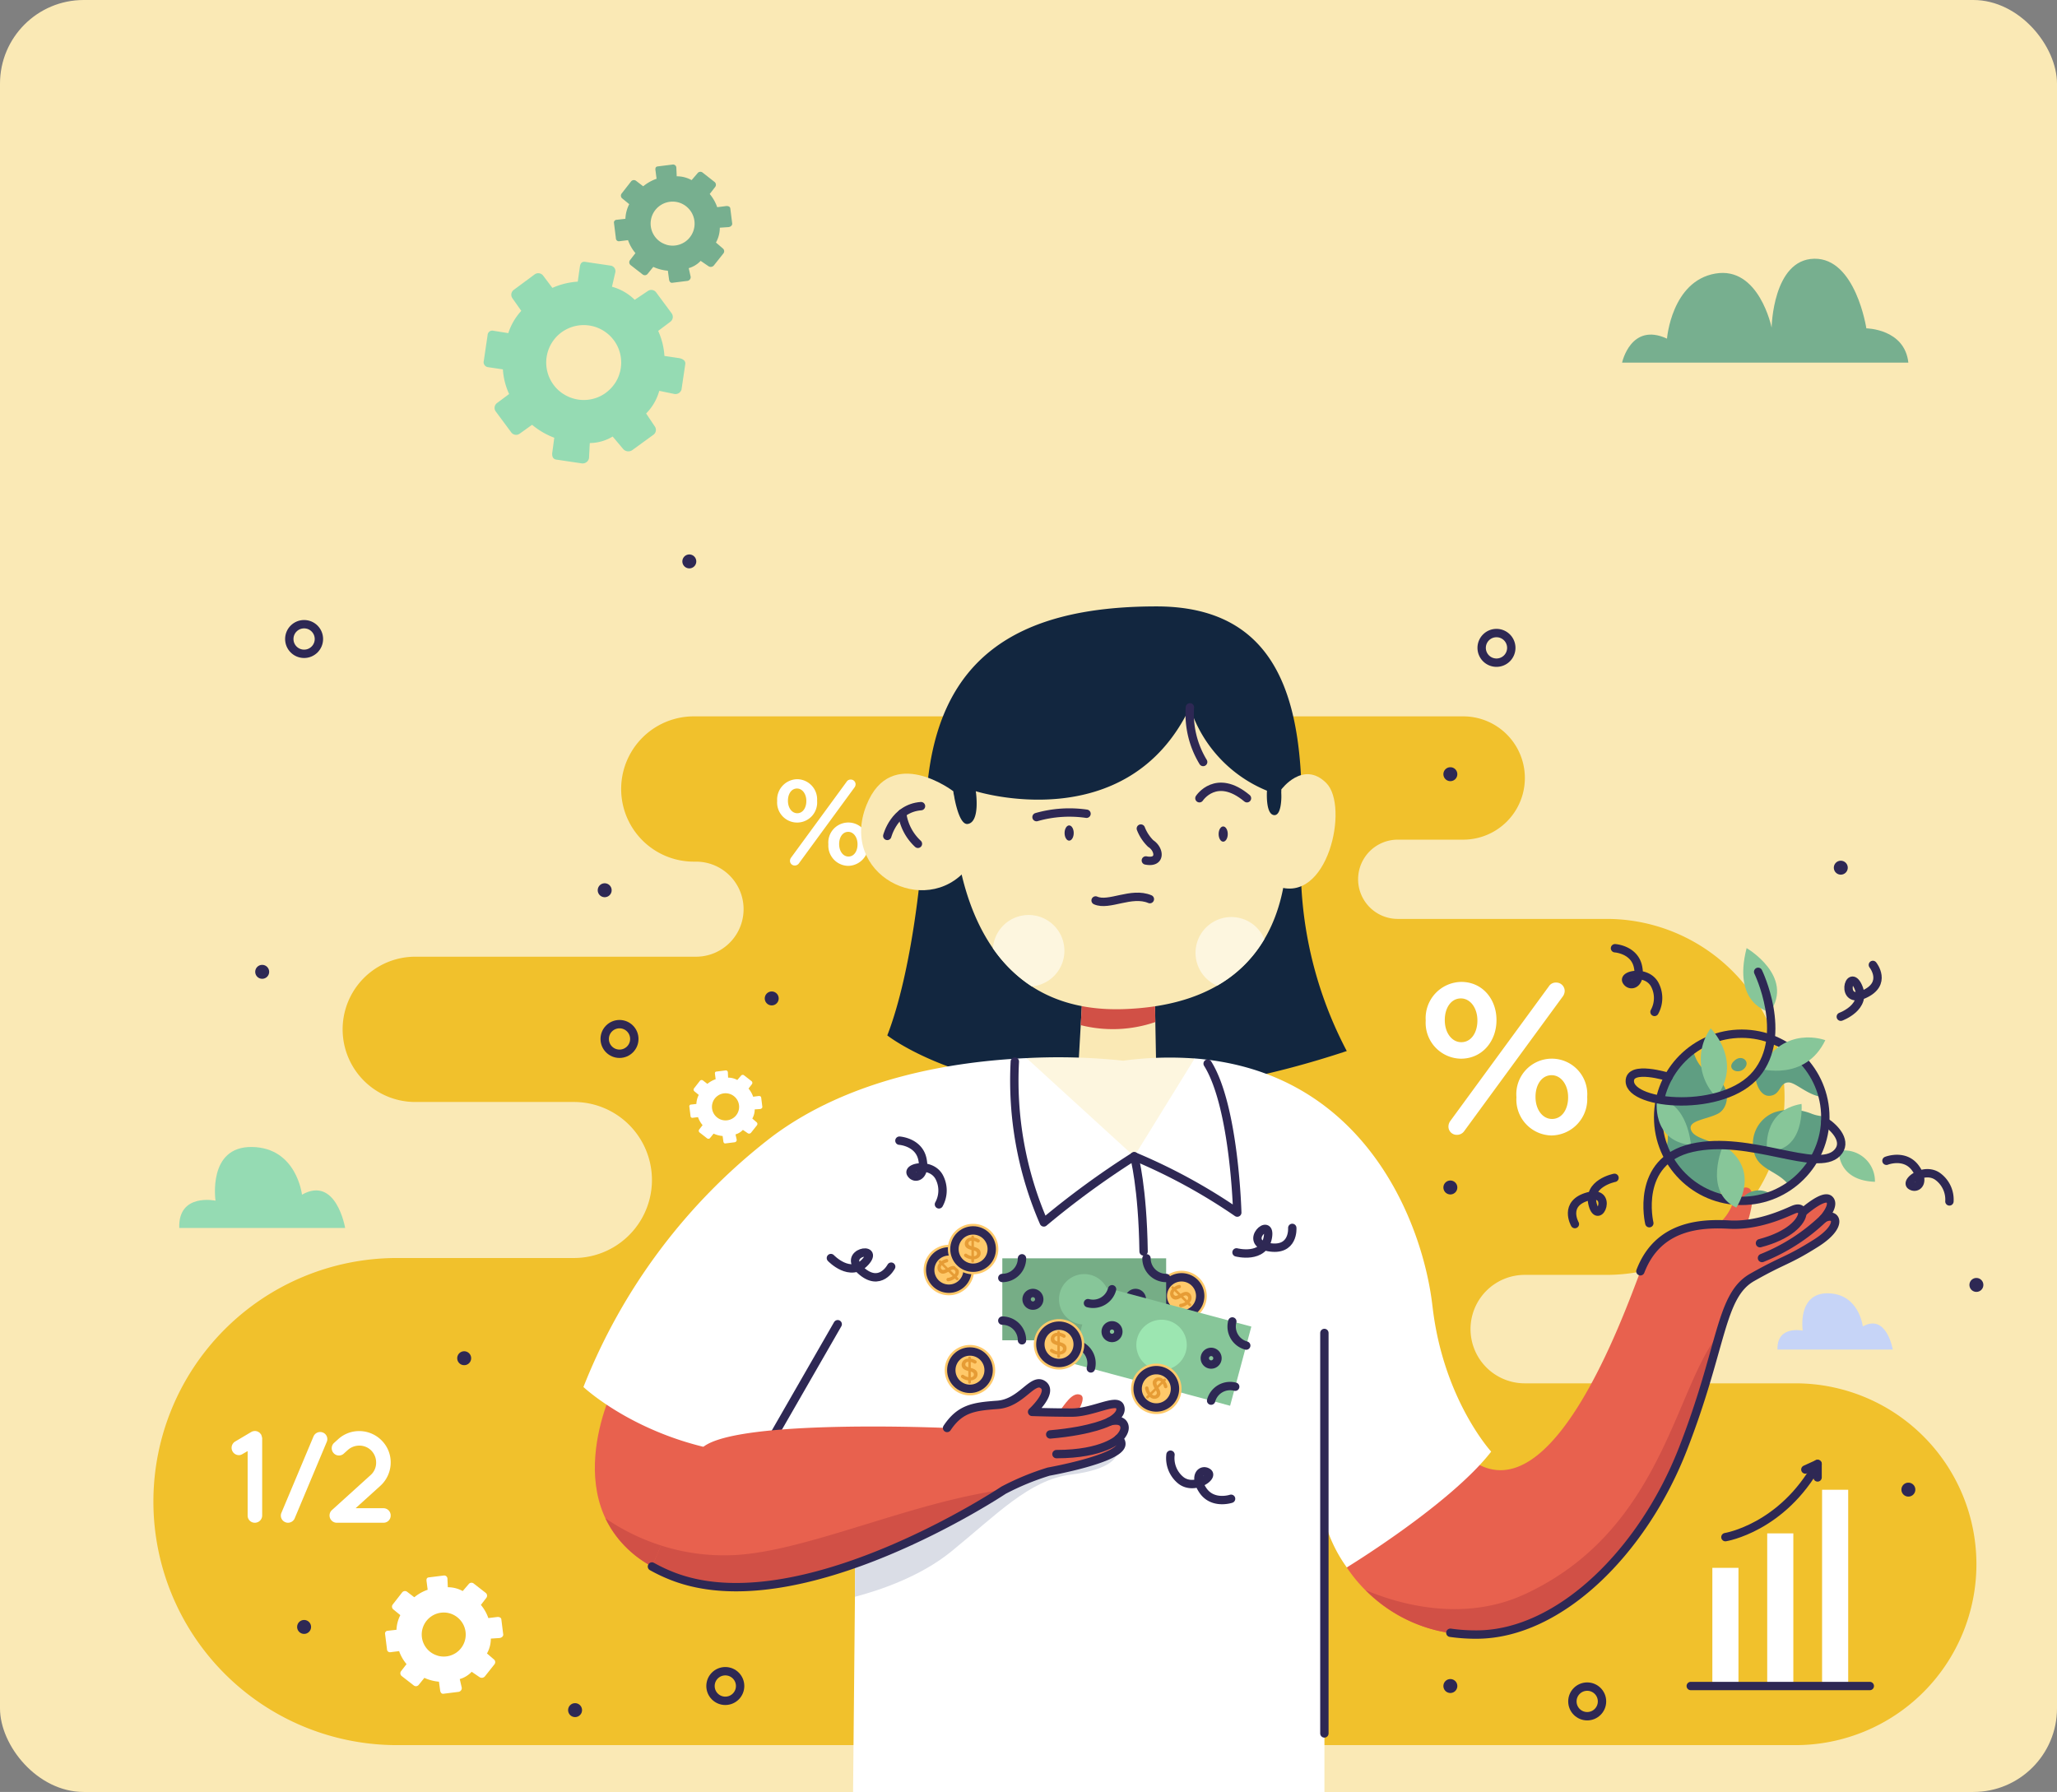 <svg xmlns="http://www.w3.org/2000/svg" width="295" height="257" viewBox="0 0 295 257">
  <rect x="0" y="0" width="295" height="257" fill="#808080" stroke="none"/>
  <g id="_26" data-name="26" transform="translate(-705 -2971)">
    <rect id="Rectángulo_401337" data-name="Rectángulo 401337" width="295" height="257" rx="12" transform="translate(705 2971)" fill="#fae9b5"/>
    <g id="Grupo_1099198" data-name="Grupo 1099198" transform="translate(727 3042.785)">
      <g id="Grupo_1099199" data-name="Grupo 1099199">
        <path id="Trazado_874409" data-name="Trazado 874409" d="M188.892,162.69h0a7.778,7.778,0,0,1,7.778-7.778H208.4a25.526,25.526,0,0,0,25.526-25.526h0A25.526,25.526,0,0,0,208.4,103.86H178.454a5.683,5.683,0,1,1,0-11.366h9.39a8.841,8.841,0,0,0,0-17.682H77.5a10.418,10.418,0,0,0,0,20.836h.324a6.816,6.816,0,0,1,0,13.633H37.556a10.418,10.418,0,1,0,0,20.836H60.309a11.188,11.188,0,1,1,0,22.376H34.93a34.93,34.93,0,0,0,0,69.861H235.5a25.943,25.943,0,1,0,0-51.887H196.67a7.778,7.778,0,0,1-7.778-7.778" transform="translate(0 -43.858)" fill="#f1c12c"/>
        <path id="Trazado_874410" data-name="Trazado 874410" d="M101.084,85.742l-2.122-.314a10.263,10.263,0,0,0-.887-3.572l.013-.038,1.725-1.294a.872.872,0,0,0,.18-1.216l-2.222-3a.863.863,0,0,0-1.207-.181L94.7,77.376a7.41,7.41,0,0,0-3.26-1.874l0-.01.485-2.092a.8.8,0,0,0-.7-.93l-3.648-.539c-.472-.07-.676.247-.746.718l-.3,2.123a10.461,10.461,0,0,0-3.606.882l-.055-.015-1.3-1.726a.878.878,0,0,0-1.22-.181l-3,2.222a.863.863,0,0,0-.182,1.207l1.264,1.8a8.642,8.642,0,0,0-1.86,3.193l-.01,0-2.118-.338a.669.669,0,0,0-.841.624l-.546,3.685a.725.725,0,0,0,.614.913l2.122.313a10.037,10.037,0,0,0,.893,3.53l-.01.017-1.723,1.284a.867.867,0,0,0-.18,1.211l2.223,3a.863.863,0,0,0,1.207.18L79.983,95.3a10.848,10.848,0,0,0,3.181,1.856l0,.01-.286,2.127c-.07.471.077.925.548.995l3.7.548a.928.928,0,0,0,1.02-.762l.11-2.157a6.427,6.427,0,0,0,3.286-.935v.007l1.481,1.758a.992.992,0,0,0,1.309.2l3.047-2.214a.863.863,0,0,0,.2-1.2l-1.242-1.854a7.427,7.427,0,0,0,1.882-3.246h.01l2.1.434a.9.9,0,0,0,1.082-.623l.542-3.66c.07-.472-.4-.768-.869-.838M84.515,90.914q-.072-.045-.143-.093-.215-.146-.415-.312-.1-.083-.2-.17c-.063-.058-.126-.118-.186-.179l-.09-.093a5.377,5.377,0,0,1-.473-.575,5.31,5.31,0,0,1-.39-.635c-.046-.088-.09-.178-.131-.269a5.373,5.373,0,0,1,1.9-6.678q.161-.108.329-.2l.113-.062q.114-.061.23-.117a5.3,5.3,0,0,1,.724-.285c.083-.026.167-.05.251-.072A5.384,5.384,0,0,1,90.506,82c.071.05.14.1.208.156q.153.12.3.252.1.088.186.179l.09.093c.059.062.117.126.173.192q.126.146.242.3c.051.069.1.139.149.211a5.448,5.448,0,0,1,.326.556q.058.115.112.233c.035.079.069.158.1.239q.071.181.129.368a5.4,5.4,0,0,1-.181,3.685c-.035.082-.071.162-.109.241q-.086.179-.184.349-.065.114-.136.223c-.031.049-.064.1-.1.144-.066.1-.134.189-.206.279-.053.068-.109.134-.165.2s-.091.1-.139.152-.083.088-.127.131l-.093.09c-.062.059-.127.117-.191.173l-.1.083q-.1.081-.2.158l-.1.075q-.21.149-.435.277l-.113.063c-.076.041-.153.08-.23.117s-.157.073-.236.106l-.12.049c-.081.032-.162.062-.244.089a5.382,5.382,0,0,1-4.432-.454q-.079-.047-.157-.1" transform="translate(-25.674 -106.163)" fill="#95dbb3"/>
        <path id="Trazado_874411" data-name="Trazado 874411" d="M134.25,44.182,133,44.338a6.02,6.02,0,0,0-1.063-1.88v-.024l.772-1a.513.513,0,0,0-.089-.716L130.9,39.369a.507.507,0,0,0-.711.087l-.859,1a4.348,4.348,0,0,0-2.137-.547V39.9l-.054-1.259a.467.467,0,0,0-.541-.416l-2.146.268c-.278.035-.343.246-.309.523l.162,1.248a6.132,6.132,0,0,0-1.9,1.065h-.034l-1.008-.771a.515.515,0,0,0-.718.09l-1.348,1.727a.507.507,0,0,0,.087.711l1,.819a5.061,5.061,0,0,0-.55,2.1h-.006l-1.25.142a.392.392,0,0,0-.377.485l.27,2.169a.425.425,0,0,0,.49.42l1.249-.156a5.882,5.882,0,0,0,1.059,1.855l0,.011-.773,1a.508.508,0,0,0,.089.713l1.727,1.345a.506.506,0,0,0,.711-.088l.811-1a6.356,6.356,0,0,0,2.089.549v.006l.172,1.247c.035.278.189.511.466.476l2.176-.271a.544.544,0,0,0,.457-.591l-.277-1.237a3.775,3.775,0,0,0,1.711-1.044v0l1.113.761a.583.583,0,0,0,.771-.094l1.374-1.73a.506.506,0,0,0-.073-.712l-.993-.853a4.36,4.36,0,0,0,.554-2.13h.005l1.256-.084c.277-.035.548-.245.514-.523l-.269-2.154c-.034-.278-.345-.372-.622-.337M125.7,49.708l-.1-.03c-.1-.033-.191-.07-.284-.111-.046-.021-.092-.043-.137-.065s-.09-.047-.134-.072l-.065-.038a3.205,3.205,0,0,1-.358-.25,3.159,3.159,0,0,1-.32-.3c-.04-.043-.079-.086-.116-.131a3.152,3.152,0,0,1,.027-4.074q.074-.086.154-.167l.054-.053c.036-.035.074-.07.112-.1a3.172,3.172,0,0,1,.365-.275c.043-.028.086-.054.131-.08a3.16,3.16,0,0,1,2.653-.233c.048.017.1.036.142.055.07.03.139.062.207.1.045.023.089.047.133.072l.065.038c.043.026.086.053.128.082q.094.063.184.133c.04.031.079.062.117.1a3.135,3.135,0,0,1,.272.263c.034.037.067.075.1.114s.064.079.095.119c.046.061.089.123.131.187a3.162,3.162,0,0,1,.476,2.111q-.01.078-.024.154-.021.114-.049.226-.019.074-.042.148c-.01.033-.021.065-.032.1-.022.064-.046.128-.072.19-.02.047-.041.093-.062.139s-.036.072-.054.108-.034.063-.051.094l-.038.065c-.026.043-.053.086-.081.127l-.043.062c-.029.041-.059.082-.09.122l-.047.059c-.064.078-.132.153-.2.225l-.054.053c-.036.035-.074.07-.112.1s-.077.066-.117.1l-.06.046c-.041.031-.082.06-.124.089a3.16,3.16,0,0,1-2.576.439l-.1-.029" transform="translate(-52.144 -86.409)" fill="#77af8f"/>
        <path id="Trazado_874412" data-name="Trazado 874412" d="M96.345,378.548,95.1,378.7a6.025,6.025,0,0,0-1.063-1.88V376.8l.772-1a.513.513,0,0,0-.089-.716l-1.727-1.346a.507.507,0,0,0-.711.087l-.859,1a4.347,4.347,0,0,0-2.137-.547v-.006l-.055-1.259a.466.466,0,0,0-.541-.415l-2.146.268c-.278.035-.343.246-.309.523l.162,1.248a6.131,6.131,0,0,0-1.9,1.065h-.034l-1.008-.771a.515.515,0,0,0-.718.09l-1.348,1.727a.507.507,0,0,0,.087.711l1,.819a5.061,5.061,0,0,0-.55,2.1h-.006l-1.25.142a.392.392,0,0,0-.377.485l.27,2.169a.425.425,0,0,0,.49.42l1.249-.156a5.883,5.883,0,0,0,1.059,1.855l0,.012-.773,1a.508.508,0,0,0,.089.712l1.727,1.345a.506.506,0,0,0,.711-.088l.811-1a6.356,6.356,0,0,0,2.089.549v.006l.172,1.247c.035.278.189.511.466.476l2.176-.271a.544.544,0,0,0,.457-.591L91,387.445a3.775,3.775,0,0,0,1.711-1.044v0l1.113.761a.583.583,0,0,0,.771-.094l1.374-1.73a.506.506,0,0,0-.073-.712l-.993-.853a4.359,4.359,0,0,0,.554-2.13h.005l1.256-.084c.278-.035.549-.245.514-.522l-.269-2.154c-.034-.278-.345-.372-.622-.337m-8.553,5.526-.1-.03c-.1-.033-.191-.07-.284-.111-.046-.021-.092-.043-.137-.065s-.09-.047-.134-.072l-.065-.038a3.2,3.2,0,0,1-.358-.25,3.161,3.161,0,0,1-.32-.3c-.04-.043-.079-.086-.116-.131A3.153,3.153,0,0,1,86.31,379q.074-.086.154-.167l.054-.053c.036-.035.074-.07.112-.1a3.169,3.169,0,0,1,.365-.275c.043-.028.086-.054.131-.08a3.16,3.16,0,0,1,2.653-.232c.048.017.1.036.142.055.07.03.139.062.207.1.045.023.089.047.133.072l.065.038q.065.039.128.082.094.063.184.133c.04.031.079.063.117.1a3.137,3.137,0,0,1,.272.263c.034.037.067.075.1.114s.064.079.095.119c.046.061.089.123.131.187a3.162,3.162,0,0,1,.476,2.111q-.01.078-.024.154-.02.114-.049.226c-.013.05-.027.1-.042.148-.01.033-.021.065-.032.1-.022.064-.046.128-.072.19-.02.047-.041.093-.062.139s-.036.072-.054.108-.034.063-.051.094l-.038.065c-.026.043-.053.086-.081.128l-.043.062c-.029.041-.059.082-.09.122l-.047.059c-.064.078-.132.153-.2.225l-.054.053c-.036.035-.074.07-.112.1s-.077.066-.117.1l-.06.046c-.041.031-.082.06-.124.089a3.16,3.16,0,0,1-2.576.439l-.1-.029" transform="translate(-47.064 -218.424)" fill="#fff"/>
        <path id="Trazado_874413" data-name="Trazado 874413" d="M195.673,201.187l-.771.1a3.724,3.724,0,0,0-.657-1.161v-.015l.477-.619a.316.316,0,0,0-.055-.442l-1.067-.832a.313.313,0,0,0-.439.054l-.531.618a2.687,2.687,0,0,0-1.32-.338v0l-.034-.778a.288.288,0,0,0-.334-.257l-1.327.166c-.171.021-.212.151-.191.323l.1.771a3.789,3.789,0,0,0-1.174.658h-.021l-.622-.476a.318.318,0,0,0-.444.055l-.833,1.068a.312.312,0,0,0,.054.439l.616.506a3.128,3.128,0,0,0-.34,1.3h0l-.773.087a.243.243,0,0,0-.233.3l.167,1.34a.263.263,0,0,0,.3.259l.772-.1a3.637,3.637,0,0,0,.655,1.147l0,.007-.477.616a.314.314,0,0,0,.055.44l1.067.831a.313.313,0,0,0,.439-.055l.5-.617a3.918,3.918,0,0,0,1.291.339v0l.106.77c.022.172.117.316.288.294l1.344-.167a.337.337,0,0,0,.283-.365l-.171-.764a2.335,2.335,0,0,0,1.057-.645v0l.688.47a.359.359,0,0,0,.476-.058l.849-1.069a.313.313,0,0,0-.046-.44l-.614-.527a2.691,2.691,0,0,0,.343-1.316h0l.776-.052c.171-.022.339-.151.317-.323l-.166-1.331c-.022-.172-.213-.23-.385-.209m-5.285,3.414-.059-.019c-.06-.02-.118-.043-.175-.069l-.084-.041c-.028-.014-.055-.029-.083-.045l-.04-.024a1.911,1.911,0,0,1-.221-.155,1.932,1.932,0,0,1-.2-.184c-.024-.026-.048-.053-.072-.081a1.947,1.947,0,0,1,.017-2.517c.03-.036.062-.07.095-.1l.034-.033c.022-.022.046-.043.069-.063a1.931,1.931,0,0,1,.225-.17l.081-.049a1.95,1.95,0,0,1,1.639-.144c.029.011.059.022.088.034s.086.038.128.059l.082.044.04.024c.027.016.053.033.079.05s.077.053.114.082l.072.059a1.945,1.945,0,0,1,.168.163c.022.023.042.046.062.07s.039.049.058.074.055.076.081.116a1.954,1.954,0,0,1,.294,1.3c0,.032-.009.063-.014.095-.009.047-.019.094-.031.14-.008.031-.017.061-.026.091s-.013.04-.02.06c-.014.04-.029.079-.045.118s-.025.058-.038.086-.022.045-.034.067-.021.039-.032.058l-.024.041c-.016.026-.033.053-.05.079l-.026.039c-.018.025-.036.05-.056.075l-.029.036q-.059.073-.125.139l-.034.033c-.022.022-.046.043-.069.063s-.048.041-.072.06l-.037.029c-.025.019-.05.037-.077.055a1.952,1.952,0,0,1-1.592.272l-.064-.018" transform="translate(-108.891 -115.784)" fill="#fff"/>
        <path id="Trazado_874414" data-name="Trazado 874414" d="M8.954,235.681H32.744s-1.274-7.55-6.191-4.772c0,0-.748-6.733-7.161-6.84s-5.237,7.7-5.237,7.7-5.38-1.145-5.2,3.917" transform="translate(-5.246 -131.356)" fill="#95dbb3"/>
        <path id="Trazado_874415" data-name="Trazado 874415" d="M562.9,282.856h16.539s-.886-5.249-4.3-3.317c0,0-.52-4.681-4.978-4.755s-3.641,5.35-3.641,5.35-3.74-.8-3.616,2.723" transform="translate(-329.989 -161.086)" fill="#c6d4f7"/>
        <path id="Trazado_874416" data-name="Trazado 874416" d="M544.076,76.06s-1.528-10.094-7.475-9.985-6.111,9.876-6.111,9.876-1.8-8.839-8.076-7.748-6.929,9.331-6.929,9.331c-5.184-2.4-6.44,3.442-6.44,3.442H550.1c-.538-4.865-6.026-4.915-6.026-4.915" transform="translate(-298.417 -100.754)" fill="#77af8f"/>
        <rect id="Rectángulo_401339" data-name="Rectángulo 401339" width="3.745" height="16.948" transform="translate(223.573 153.071)" fill="#fff"/>
        <rect id="Rectángulo_401340" data-name="Rectángulo 401340" width="3.745" height="21.891" transform="translate(231.441 148.128)" fill="#fff"/>
        <rect id="Rectángulo_401341" data-name="Rectángulo 401341" width="3.745" height="28.147" transform="translate(239.31 141.872)" fill="#fff"/>
        <path id="Trazado_874417" data-name="Trazado 874417" d="M544.858,344.429s8.122-1.293,13.219-10.5" transform="translate(-319.412 -195.762)" fill="none" stroke="#2e2854" stroke-linecap="round" stroke-linejoin="round" stroke-width="1.2"/>
        <path id="Trazado_874418" data-name="Trazado 874418" d="M572.567,334.733l1.754-.8v1.934" transform="translate(-335.656 -195.762)" fill="none" stroke="#2e2854" stroke-linecap="round" stroke-linejoin="round" stroke-width="1.2"/>
        <line id="Línea_605" data-name="Línea 605" x2="25.676" transform="translate(220.476 170.019)" fill="none" stroke="#2e2854" stroke-linecap="round" stroke-linejoin="round" stroke-width="1.2"/>
        <path id="Trazado_874419" data-name="Trazado 874419" d="M440.979,172.421v-.062a5.191,5.191,0,0,1,5.106-5.506c3.045,0,5.044,2.491,5.044,5.444v.062c0,2.984-2.03,5.506-5.106,5.506a5.143,5.143,0,0,1-5.044-5.444m7.413,0v-.062c0-1.723-.984-3.137-2.368-3.137-1.446,0-2.307,1.415-2.307,3.076v.062c0,1.753.984,3.137,2.368,3.137,1.446,0,2.307-1.415,2.307-3.076m-3.875,14.364L458.634,167.5a1.172,1.172,0,0,1,1.046-.554,1.208,1.208,0,0,1,1.231,1.2,1.392,1.392,0,0,1-.277.8l-14.118,19.285a1.26,1.26,0,0,1-1.076.554,1.182,1.182,0,0,1-1.2-1.2,1.39,1.39,0,0,1,.277-.8m9.473-3.353v-.062a5.09,5.09,0,1,1,10.15-.061v.061a5.209,5.209,0,0,1-5.106,5.506,5.144,5.144,0,0,1-5.044-5.444m7.413,0v-.062c0-1.722-.984-3.137-2.368-3.137-1.446,0-2.307,1.415-2.307,3.076v.061c0,1.754.984,3.138,2.368,3.138,1.446,0,2.307-1.415,2.307-3.076" transform="translate(-258.515 -97.815)" fill="#fff"/>
        <path id="Trazado_874420" data-name="Trazado 874420" d="M216.192,99.738V99.7a2.93,2.93,0,0,1,2.882-3.107,2.892,2.892,0,0,1,2.847,3.073V99.7a2.873,2.873,0,1,1-5.729.035m4.184,0V99.7c0-.972-.556-1.771-1.337-1.771-.816,0-1.3.8-1.3,1.736V99.7c0,.989.556,1.771,1.337,1.771.816,0,1.3-.8,1.3-1.736m-2.188,8.107,7.968-10.885a.662.662,0,0,1,.59-.312.682.682,0,0,1,.694.677.786.786,0,0,1-.156.451l-7.968,10.885a.711.711,0,0,1-.607.312.667.667,0,0,1-.677-.677.785.785,0,0,1,.156-.451m5.347-1.892v-.035a2.873,2.873,0,1,1,5.729-.035v.035a2.94,2.94,0,0,1-2.882,3.107,2.9,2.9,0,0,1-2.847-3.073m4.184,0v-.035c0-.972-.556-1.771-1.336-1.771-.816,0-1.3.8-1.3,1.736v.035c0,.99.555,1.771,1.336,1.771.816,0,1.3-.8,1.3-1.736" transform="translate(-126.738 -56.627)" fill="#fff"/>
        <path id="Trazado_874421" data-name="Trazado 874421" d="M31.457,323.559v11.084a1.046,1.046,0,0,1-1.052,1.033,1.018,1.018,0,0,1-1.033-1.033V325.4l-.751.432a.941.941,0,0,1-.526.15,1.053,1.053,0,0,1-.545-1.935l2.31-1.371c.019-.019.056-.019.075-.038.038,0,.056-.037.094-.056.037,0,.075-.019.113-.019a.114.114,0,0,1,.075-.019.315.315,0,0,1,.131-.019h.207a.111.111,0,0,0,.075.019.2.2,0,0,1,.113.037.113.113,0,0,1,.075.019c.056.037.075.056.113.056a.25.25,0,0,0,.075.056c.019.019.056.038.075.056.038.019.056.057.075.075a.267.267,0,0,1,.056.075l.075.075.019.038c0,.019.019.038.019.056.019.038.038.056.038.094.019.037.019.075.038.094a.809.809,0,0,0,.019.094.158.158,0,0,0,.038.132Zm2.761,10.689,4.6-10.952a1.042,1.042,0,0,1,1.372-.545,1.014,1.014,0,0,1,.526,1.334l-4.6,10.971a1.042,1.042,0,0,1-.958.62.9.9,0,0,1-.376-.075,1.015,1.015,0,0,1-.564-1.353m15.667.395a1.019,1.019,0,0,1-1.033,1.033H42.163a1.012,1.012,0,0,1-.77-.338,1.039,1.039,0,0,1,.056-1.466l5.561-5.034a2.356,2.356,0,0,0,.789-1.8,2.434,2.434,0,0,0-.62-1.634,2.384,2.384,0,0,0-1.8-.789,2.468,2.468,0,0,0-1.634.62l-.582.526a1.022,1.022,0,0,1-1.466-.075,1.039,1.039,0,0,1,.075-1.465l.582-.526a4.438,4.438,0,0,1,3.025-1.165,4.523,4.523,0,0,1,3.344,1.484,4.435,4.435,0,0,1,1.165,3.024,4.523,4.523,0,0,1-1.484,3.344l-3.55,3.212h4a1.035,1.035,0,0,1,1.033,1.052" transform="translate(-15.857 -189.074)" fill="#fff"/>
        <path id="Trazado_874422" data-name="Trazado 874422" d="M259.2,74.172s-1.2,14.675-4.837,24.055c0,0,21.4,17.008,65.895,2.241A57.091,57.091,0,0,1,313.7,71.856C314.29,55.285,313.41,36.7,292.97,36.7s-31.589,7.726-32.958,26.8Z" transform="translate(-149.114 -21.516)" fill="#12263f"/>
        <path id="Trazado_874423" data-name="Trazado 874423" d="M320.968,170.408l-.734,12.861,11.363.44-.263-13.985Z" transform="translate(-187.731 -99.497)" fill="#fae9b5"/>
        <path id="Trazado_874424" data-name="Trazado 874424" d="M321.411,174.736a18.777,18.777,0,0,0,10.7-.445l-.086-4.566-10.367.684Z" transform="translate(-188.421 -99.497)" fill="#d15046"/>
        <path id="Trazado_874425" data-name="Trazado 874425" d="M277.2,83.714s.666,4.921,2.078,4.694c1.833-.293,1.149-4.694,1.149-4.694s21.712,6.846,30.709-12.029a19.242,19.242,0,0,0,11.051,11.956s-.244,3.4,1.027,3.5,1.026-3.668,1.026-3.668,7.545,30.479-22.622,31.491c-26.228.88-24.418-31.247-24.418-31.247" transform="translate(-162.486 -42.024)" fill="#fae9b5"/>
        <path id="Trazado_874426" data-name="Trazado 874426" d="M258.509,97.186s-8.924-6.821-12.445,1.98c-3.983,9.958,8.435,16.308,14.4,9.169,0,0-1.247-3.007-1.955-11.149" transform="translate(-143.797 -55.496)" fill="#fae9b5"/>
        <path id="Trazado_874427" data-name="Trazado 874427" d="M254.36,110.2s1.017-3.987,4.837-4.271" transform="translate(-149.113 -62.099)" fill="none" stroke="#2e2854" stroke-linecap="round" stroke-linejoin="round" stroke-width="1.2"/>
        <path id="Trazado_874428" data-name="Trazado 874428" d="M261.777,112.789a7.231,7.231,0,0,1-2.26-4.37" transform="translate(-152.137 -63.558)" fill="none" stroke="#2e2854" stroke-linecap="round" stroke-linejoin="round" stroke-width="1.2"/>
        <path id="Trazado_874429" data-name="Trazado 874429" d="M389.955,97.05s3.13-4.254,6.455-.929.2,17.6-7.139,14.767c0,0,1.2-8.875.684-13.839" transform="translate(-228.202 -55.604)" fill="#fae9b5"/>
        <path id="Trazado_874430" data-name="Trazado 874430" d="M342.247,113.7a6.08,6.08,0,0,0,1.418,2.152c1.272.807,1.54,2.86-.7,2.421" transform="translate(-200.635 -66.654)" fill="none" stroke="#2e2854" stroke-linecap="round" stroke-linejoin="round" stroke-width="1.2"/>
        <path id="Trazado_874431" data-name="Trazado 874431" d="M326.569,137.882c1.913.858,5.117-1.311,7.781-.19" transform="translate(-191.445 -80.526)" fill="none" stroke="#2e2854" stroke-linecap="round" stroke-linejoin="round" stroke-width="1.2"/>
        <path id="Trazado_874432" data-name="Trazado 874432" d="M359.193,71.685a13.275,13.275,0,0,0,1.9,7.836" transform="translate(-210.545 -42.024)" fill="none" stroke="#2e2854" stroke-linecap="round" stroke-linejoin="round" stroke-width="1.2"/>
        <path id="Trazado_874433" data-name="Trazado 874433" d="M317.125,113.7c0,.6-.293,1.092-.655,1.092s-.655-.489-.655-1.092.293-1.092.655-1.092.655.489.655,1.092" transform="translate(-185.14 -66.014)" fill="#2e2854"/>
        <path id="Trazado_874434" data-name="Trazado 874434" d="M370.518,114.056c0,.6-.293,1.092-.655,1.092s-.655-.489-.655-1.092.293-1.092.655-1.092.655.489.655,1.092" transform="translate(-216.441 -66.223)" fill="#2e2854"/>
        <path id="Trazado_874435" data-name="Trazado 874435" d="M306.091,108.755a17.168,17.168,0,0,1,7.169-.482" transform="translate(-179.44 -63.353)" fill="none" stroke="#2e2854" stroke-linecap="round" stroke-linejoin="round" stroke-width="1.2"/>
        <path id="Trazado_874436" data-name="Trazado 874436" d="M362.549,100.866s2.406-3.69,6.821,0" transform="translate(-212.537 -58.169)" fill="none" stroke="#2e2854" stroke-linecap="round" stroke-linejoin="round" stroke-width="1.2"/>
        <path id="Trazado_874437" data-name="Trazado 874437" d="M371.076,147.527a5.134,5.134,0,1,0-6.782,6.683,18.4,18.4,0,0,0,6.782-6.683" transform="translate(-211.747 -84.631)" fill="#fdf6df"/>
        <path id="Trazado_874438" data-name="Trazado 874438" d="M296.1,143.657a5.131,5.131,0,0,0-5.117,4.779,20.1,20.1,0,0,0,5.582,5.466,5.133,5.133,0,0,0-.465-10.245" transform="translate(-170.585 -84.216)" fill="#fdf6df"/>
        <path id="Trazado_874439" data-name="Trazado 874439" d="M155.706,307.361s-8.847,17.614,5.488,25.7l10.521-12.286-2.351-8.913Z" transform="translate(-89.697 -180.184)" fill="#e8614e"/>
        <path id="Trazado_874440" data-name="Trazado 874440" d="M163.346,359.693l2.317-2.705a30.76,30.76,0,0,1-8.986-4.2,15.511,15.511,0,0,0,6.67,6.9" transform="translate(-91.848 -206.816)" fill="#d15046"/>
        <path id="Trazado_874441" data-name="Trazado 874441" d="M540.691,243.9a7.211,7.211,0,0,0,2.519-2.9c.739-1.78,1.425-3.22,2.463-2.833,1.321.493.179,4.389-.515,6.135,0,0-2.754-.351-4.467-.4" transform="translate(-316.969 -139.582)" fill="#e8614e"/>
        <path id="Trazado_874442" data-name="Trazado 874442" d="M413.616,294.826a21.674,21.674,0,0,0,18.736,9.635c11.823-.089,23.735-11.912,29.467-26.6s5.285-21.988,9.942-24.63,4.96-2.265,9.124-4.885,2.877-4.613,1.075-3.538c0,0,1.747-1.936.873-2.743s-3.863,1.881-3.863,1.881-.071-.948-1.324-.41-5.057,2.351-9.154,2.127-10.233.067-12.763,6.695S443.223,286.9,431.9,279.708Z" transform="translate(-242.474 -141.817)" fill="#e8614e"/>
        <path id="Trazado_874443" data-name="Trazado 874443" d="M443.068,325.934c-9.021,4.194-18.391,1.344-22.881-.551a21.4,21.4,0,0,0,16.017,6.374c11.822-.089,23.735-11.912,29.467-26.6A172.1,172.1,0,0,0,471,288.474c-6.467,7.457-8.061,28.221-27.933,37.46" transform="translate(-246.326 -169.112)" fill="#d15046"/>
        <path id="Trazado_874444" data-name="Trazado 874444" d="M566.331,248.907a27.307,27.307,0,0,1-8.792,5.646" transform="translate(-326.846 -145.917)" fill="none" stroke="#2e2854" stroke-linecap="round" stroke-linejoin="round" stroke-width="1.2"/>
        <path id="Trazado_874445" data-name="Trazado 874445" d="M562.93,246.824c-.048,1.269-1.885,3.284-6.094,4.381" transform="translate(-326.434 -144.696)" fill="none" stroke="#2e2854" stroke-linecap="round" stroke-linejoin="round" stroke-width="1.2"/>
        <path id="Trazado_874446" data-name="Trazado 874446" d="M449.525,304.2a25.631,25.631,0,0,0,3.878.257c11.823-.089,23.735-11.912,29.467-26.6s5.285-21.989,9.942-24.63,4.96-2.265,9.124-4.885,2.877-4.613,1.075-3.538c0,0,1.747-1.937.873-2.743s-3.863,1.881-3.863,1.881-.071-.948-1.324-.41-5.057,2.351-9.154,2.127-10.233.067-12.763,6.695" transform="translate(-263.525 -141.817)" fill="none" stroke="#2e2854" stroke-linecap="round" stroke-linejoin="round" stroke-width="1.2"/>
        <path id="Trazado_874447" data-name="Trazado 874447" d="M270.8,228.828c-1.349-11.825-9.629-33.631-34.1-35.519l-10.047,3.723-14.063-3.772c-10.626.483-25.326,2.865-36.55,11.3a84.118,84.118,0,0,0-27,35.871s9.539,9,25.66,9.807l13.46,1.233-.451,47.043h67.6V259.549a20.594,20.594,0,0,0,3.208,6.755s14.885-9.083,20.706-16.607c0,0-6.9-7.523-8.419-20.868" transform="translate(-87.368 -113.295)" fill="#fff"/>
        <path id="Trazado_874448" data-name="Trazado 874448" d="M256.929,343.316c6.549-5.32,11.245-10.312,17.164-11.049s7.023-2.66,6.634-3.786c0,0-24.652,1.89-37.476,9.527l-.113,11.781c3.31-.866,9.3-2.821,13.792-6.474" transform="translate(-142.534 -192.566)" fill="#dadde6"/>
        <line id="Línea_606" data-name="Línea 606" x1="10.812" y2="18.81" transform="translate(87.326 118.129)" fill="none" stroke="#2e2854" stroke-linecap="round" stroke-linejoin="round" stroke-width="1.2"/>
        <path id="Trazado_874449" data-name="Trazado 874449" d="M405.863,288.529v57.434" transform="translate(-237.929 -169.144)" fill="none" stroke="#2e2854" stroke-linecap="round" stroke-linejoin="round" stroke-width="1.2"/>
        <path id="Trazado_874450" data-name="Trazado 874450" d="M316.481,193.483a88.608,88.608,0,0,0-13.853-.369l15.443,14.1,8.668-14.046a49.893,49.893,0,0,0-10.258.32" transform="translate(-177.41 -113.149)" fill="#fdf6df"/>
        <path id="Trazado_874451" data-name="Trazado 874451" d="M339.951,227.324s1.209,4.366,1.344,13.636" transform="translate(-199.289 -133.264)" fill="none" stroke="#2e2854" stroke-linecap="round" stroke-linejoin="round" stroke-width="1.2"/>
        <path id="Trazado_874452" data-name="Trazado 874452" d="M339.951,208.476a81.613,81.613,0,0,1,14.778,8.061s-.386-15.2-4.248-21.364" transform="translate(-199.289 -114.416)" fill="none" stroke="#2e2854" stroke-linecap="round" stroke-linejoin="round" stroke-width="1.2"/>
        <path id="Trazado_874453" data-name="Trazado 874453" d="M298.438,194.459a51.025,51.025,0,0,0,4.158,23.07,122.269,122.269,0,0,1,12.964-9.471" transform="translate(-174.898 -113.998)" fill="none" stroke="#2e2854" stroke-linecap="round" stroke-linejoin="round" stroke-width="1.2"/>
        <path id="Trazado_874454" data-name="Trazado 874454" d="M180.175,315.093c5.188-4.026,34.948-2.7,34.948-2.7,1.859-2.776,3.773-3.067,7.221-3.314s5.016-3.965,6.538-2.891-1.567,3.9-1.567,3.9,2.743.1,5.7.1,6.4-2.049,6.9-.873-1.478,2.15-1.478,2.15,1.612-.5,2.049.458-.781,2.017-.781,2.017a.846.846,0,0,1,.412.75c-.034,2.116-10.427,3.964-10.427,3.964a37.492,37.492,0,0,0-6.471,2.668s-29.31,19.544-47.581,12.289a23.172,23.172,0,0,1-2.841-1.348Z" transform="translate(-101.298 -179.382)" fill="#e8614e"/>
        <path id="Trazado_874455" data-name="Trazado 874455" d="M223.37,342.828c-13.2,1.7-28.459,8.921-38.862,9.393a29.63,29.63,0,0,1-10.419-1.38l-1.295,3.012a23.2,23.2,0,0,0,2.841,1.348c18.271,7.255,47.581-12.289,47.581-12.289l.152-.084" transform="translate(-101.298 -200.976)" fill="#d15046"/>
        <path id="Trazado_874456" data-name="Trazado 874456" d="M310.837,313.9s.627-.878,1.331-1.707,1.826-2.842,3.013-2.327-1.344,4.053-2.284,4.747Z" transform="translate(-182.222 -181.605)" fill="#e8614e"/>
        <path id="Trazado_874457" data-name="Trazado 874457" d="M319.361,319.212s-2.321,1.321-8.524,1.859" transform="translate(-182.222 -187.132)" fill="none" stroke="#2e2854" stroke-linecap="round" stroke-linejoin="round" stroke-width="1.2"/>
        <path id="Trazado_874458" data-name="Trazado 874458" d="M321.9,325.192s-2.156,2.205-8.9,2.205" transform="translate(-183.491 -190.637)" fill="none" stroke="#2e2854" stroke-linecap="round" stroke-linejoin="round" stroke-width="1.2"/>
        <path id="Trazado_874459" data-name="Trazado 874459" d="M215.123,312.392c1.859-2.776,3.773-3.068,7.221-3.314s5.016-3.966,6.538-2.891-1.567,3.9-1.567,3.9,2.743.1,5.7.1,6.4-2.049,6.9-.873-1.478,2.15-1.478,2.15,1.612-.5,2.049.458-.781,2.017-.781,2.017a.845.845,0,0,1,.411.75c-.034,2.116-10.427,3.963-10.427,3.963a37.467,37.467,0,0,0-6.471,2.668s-29.31,19.544-47.581,12.289a23.239,23.239,0,0,1-2.841-1.348" transform="translate(-101.298 -179.382)" fill="none" stroke="#2e2854" stroke-linecap="round" stroke-linejoin="round" stroke-width="1.2"/>
        <path id="Trazado_874460" data-name="Trazado 874460" d="M353.784,268.03a3.617,3.617,0,1,0,0,5.115,3.617,3.617,0,0,0,0-5.115" transform="translate(-203.779 -156.506)" fill="#ffc96a"/>
        <path id="Trazado_874461" data-name="Trazado 874461" d="M354.452,270.027a2.677,2.677,0,1,0,0,3.785A2.677,2.677,0,0,0,354.452,270.027Z" transform="translate(-205.112 -157.839)" fill="none" stroke="#2e2854" stroke-linecap="round" stroke-linejoin="round" stroke-width="1.2"/>
        <path id="Trazado_874462" data-name="Trazado 874462" d="M352.625,272.137a.191.191,0,0,1,.271,0l.07.069a1.628,1.628,0,0,1,.663-.316.239.239,0,0,1,.247.057.245.245,0,0,1,0,.35.253.253,0,0,1-.123.066,1.628,1.628,0,0,0-.464.187l.606.606c.6-.36,1-.372,1.336-.035a.915.915,0,0,1-.057,1.288l.19.189a.191.191,0,0,1,0,.271.2.2,0,0,1-.275,0l-.2-.2a1.934,1.934,0,0,1-.894.4.244.244,0,0,1-.237-.067.246.246,0,0,1,.139-.417,1.577,1.577,0,0,0,.679-.256l-.622-.622c-.581.341-.969.382-1.326.025a.9.9,0,0,1,.06-1.267l-.066-.066a.2.2,0,0,1,0-.275m.95,1.2-.559-.559c-.183.221-.177.43-.038.568s.275.155.6-.009m.689.189.574.574c.18-.224.19-.436.038-.587s-.294-.155-.612.013" transform="translate(-206.584 -159.384)" fill="#e69c35"/>
        <path id="Trazado_874463" data-name="Trazado 874463" d="M273.14,259.04a3.617,3.617,0,1,0,0,5.115,3.617,3.617,0,0,0,0-5.115" transform="translate(-156.503 -151.236)" fill="#ffc96a"/>
        <path id="Trazado_874464" data-name="Trazado 874464" d="M273.808,261.037a2.676,2.676,0,1,0,0,3.785A2.677,2.677,0,0,0,273.808,261.037Z" transform="translate(-157.836 -152.568)" fill="none" stroke="#2e2854" stroke-linecap="round" stroke-linejoin="round" stroke-width="1.2"/>
        <path id="Trazado_874465" data-name="Trazado 874465" d="M271.981,263.147a.191.191,0,0,1,.271,0l.07.07a1.628,1.628,0,0,1,.663-.316.239.239,0,0,1,.247.057.245.245,0,0,1,0,.35.253.253,0,0,1-.123.066,1.629,1.629,0,0,0-.464.187l.606.606c.6-.36,1-.372,1.336-.035a.915.915,0,0,1-.057,1.288l.189.19a.19.19,0,0,1,0,.271.194.194,0,0,1-.275,0l-.2-.2a1.934,1.934,0,0,1-.894.4.245.245,0,0,1-.237-.067.246.246,0,0,1,.139-.417,1.577,1.577,0,0,0,.679-.256l-.622-.622c-.581.341-.969.382-1.326.025a.9.9,0,0,1,.06-1.267l-.066-.066a.2.2,0,0,1,0-.275m.95,1.2-.559-.559c-.183.221-.177.429-.038.568s.275.155.6-.009m.689.19.574.574c.18-.224.19-.436.038-.587s-.294-.155-.612.013" transform="translate(-159.308 -154.113)" fill="#e69c35"/>
        <rect id="Rectángulo_401342" data-name="Rectángulo 401342" width="23.496" height="11.755" transform="translate(121.745 108.68)" fill="#76ad86"/>
        <path id="Trazado_874466" data-name="Trazado 874466" d="M297.055,262.659a2.821,2.821,0,0,1-2.821,2.821" transform="translate(-172.489 -153.979)" fill="none" stroke="#2e2854" stroke-linecap="round" stroke-linejoin="round" stroke-width="1.2"/>
        <path id="Trazado_874467" data-name="Trazado 874467" d="M344.2,262.659a2.821,2.821,0,0,0,2.822,2.821" transform="translate(-201.78 -153.979)" fill="none" stroke="#2e2854" stroke-linecap="round" stroke-linejoin="round" stroke-width="1.2"/>
        <path id="Trazado_874468" data-name="Trazado 874468" d="M297.055,287.072a2.821,2.821,0,0,0-2.821-2.821" transform="translate(-172.489 -166.636)" fill="none" stroke="#2e2854" stroke-linecap="round" stroke-linejoin="round" stroke-width="1.2"/>
        <path id="Trazado_874469" data-name="Trazado 874469" d="M344.2,287.072a2.821,2.821,0,0,1,2.822-2.821" transform="translate(-201.78 -166.636)" fill="none" stroke="#2e2854" stroke-linecap="round" stroke-linejoin="round" stroke-width="1.2"/>
        <path id="Trazado_874470" data-name="Trazado 874470" d="M321.119,271.74a3.616,3.616,0,1,0-3.616,3.616,3.616,3.616,0,0,0,3.616-3.616" transform="translate(-184.01 -157.182)" fill="#87c699"/>
        <path id="Trazado_874471" data-name="Trazado 874471" d="M304.463,275.579a.907.907,0,1,0-.907.907A.907.907,0,0,0,304.463,275.579Z" transform="translate(-177.422 -161.021)" fill="none" stroke="#2e2854" stroke-linecap="round" stroke-linejoin="round" stroke-width="1.2"/>
        <path id="Trazado_874472" data-name="Trazado 874472" d="M338.22,275.579a.907.907,0,1,1,.907.907A.907.907,0,0,1,338.22,275.579Z" transform="translate(-198.275 -161.021)" fill="none" stroke="#2e2854" stroke-linecap="round" stroke-linejoin="round" stroke-width="1.2"/>
        <rect id="Rectángulo_401343" data-name="Rectángulo 401343" width="11.755" height="23.496" transform="matrix(0.259, -0.966, 0.966, 0.259, 131.717, 123.739)" fill="#87c699"/>
        <path id="Trazado_874473" data-name="Trazado 874473" d="M327.377,273.376a2.821,2.821,0,0,1-3.455,1.995" transform="translate(-189.893 -160.261)" fill="none" stroke="#2e2854" stroke-linecap="round" stroke-linejoin="round" stroke-width="1.2"/>
        <path id="Trazado_874474" data-name="Trazado 874474" d="M373.814,284.543A2.822,2.822,0,0,0,375.809,288" transform="translate(-219.084 -166.808)" fill="none" stroke="#2e2854" stroke-linecap="round" stroke-linejoin="round" stroke-width="1.2"/>
        <path id="Trazado_874475" data-name="Trazado 874475" d="M322.093,295.922a2.821,2.821,0,0,0-2-3.455" transform="translate(-187.651 -171.453)" fill="none" stroke="#2e2854" stroke-linecap="round" stroke-linejoin="round" stroke-width="1.2"/>
        <path id="Trazado_874476" data-name="Trazado 874476" d="M366.6,309.022a2.821,2.821,0,0,1,3.455-1.995" transform="translate(-214.911 -179.932)" fill="none" stroke="#2e2854" stroke-linecap="round" stroke-linejoin="round" stroke-width="1.2"/>
        <path id="Trazado_874477" data-name="Trazado 874477" d="M347.8,288.492a3.616,3.616,0,1,0-4.429,2.557,3.616,3.616,0,0,0,4.429-2.557" transform="translate(-199.725 -166.454)" fill="#9ce6b1"/>
        <path id="Trazado_874478" data-name="Trazado 874478" d="M331.847,287.027a.907.907,0,1,0-1.111.641A.907.907,0,0,0,331.847,287.027Z" transform="translate(-193.493 -167.595)" fill="none" stroke="#2e2854" stroke-linecap="round" stroke-linejoin="round" stroke-width="1.2"/>
        <path id="Trazado_874479" data-name="Trazado 874479" d="M364.454,295.764a.907.907,0,1,1,.641,1.111A.907.907,0,0,1,364.454,295.764Z" transform="translate(-213.636 -172.992)" fill="none" stroke="#2e2854" stroke-linecap="round" stroke-linejoin="round" stroke-width="1.2"/>
        <path id="Trazado_874480" data-name="Trazado 874480" d="M281.512,296.3a3.617,3.617,0,1,0-3.617,3.617,3.617,3.617,0,0,0,3.617-3.617" transform="translate(-160.79 -171.578)" fill="#ffc96a"/>
        <circle id="Elipse_11516" data-name="Elipse 11516" cx="2.677" cy="2.677" r="2.677" transform="translate(114.428 122.043)" fill="none" stroke="#2e2854" stroke-linecap="round" stroke-linejoin="round" stroke-width="1.2"/>
        <path id="Trazado_874481" data-name="Trazado 874481" d="M281.139,296.749a.191.191,0,0,1,.192.192v.1a1.634,1.634,0,0,1,.692.246.239.239,0,0,1,.134.215.246.246,0,0,1-.25.245.254.254,0,0,1-.134-.041,1.626,1.626,0,0,0-.46-.2v.857c.679.17.969.442.969.92s-.384.817-.951.871v.268a.19.19,0,0,1-.192.192.194.194,0,0,1-.2-.192v-.276a1.935,1.935,0,0,1-.915-.349.247.247,0,0,1,.125-.46.241.241,0,0,1,.147.049,1.579,1.579,0,0,0,.661.3v-.88c-.652-.17-.955-.415-.955-.92a.9.9,0,0,1,.938-.853v-.094a.2.2,0,0,1,.2-.192m-.179,1.523v-.79c-.286.026-.429.178-.429.374s.085.3.429.415m.353.621v.813c.286-.031.442-.174.442-.389,0-.2-.1-.317-.442-.424" transform="translate(-164.09 -173.963)" fill="#e69c35"/>
        <path id="Trazado_874482" data-name="Trazado 874482" d="M312.379,287.342a3.617,3.617,0,1,0-3.617,3.617,3.617,3.617,0,0,0,3.617-3.617" transform="translate(-178.885 -166.328)" fill="#ffc96a"/>
        <circle id="Elipse_11517" data-name="Elipse 11517" cx="2.677" cy="2.677" r="2.677" transform="translate(127.2 118.337)" fill="none" stroke="#2e2854" stroke-linecap="round" stroke-linejoin="round" stroke-width="1.2"/>
        <path id="Trazado_874483" data-name="Trazado 874483" d="M312.006,287.794a.191.191,0,0,1,.192.192v.1a1.632,1.632,0,0,1,.692.246.239.239,0,0,1,.134.215.246.246,0,0,1-.25.245.254.254,0,0,1-.134-.04,1.626,1.626,0,0,0-.46-.2v.857c.679.17.969.442.969.92s-.384.817-.951.871v.268a.19.19,0,0,1-.192.192.194.194,0,0,1-.2-.192v-.276a1.935,1.935,0,0,1-.915-.349.247.247,0,1,1,.272-.41,1.579,1.579,0,0,0,.661.3v-.88c-.652-.17-.955-.415-.955-.92a.9.9,0,0,1,.938-.853v-.094a.2.2,0,0,1,.2-.192m-.179,1.523v-.79c-.285.026-.429.178-.429.374s.085.3.429.415m.353.621v.813c.286-.031.442-.174.442-.389,0-.2-.1-.317-.442-.424" transform="translate(-182.185 -168.713)" fill="#e69c35"/>
        <path id="Trazado_874484" data-name="Trazado 874484" d="M282.6,254.324a3.617,3.617,0,1,0-3.617,3.617,3.617,3.617,0,0,0,3.617-3.617" transform="translate(-161.426 -146.972)" fill="#ffc96a"/>
        <circle id="Elipse_11518" data-name="Elipse 11518" cx="2.677" cy="2.677" r="2.677" transform="translate(114.877 104.676)" fill="none" stroke="#2e2854" stroke-linecap="round" stroke-linejoin="round" stroke-width="1.2"/>
        <path id="Trazado_874485" data-name="Trazado 874485" d="M282.224,254.776a.191.191,0,0,1,.192.192v.1a1.632,1.632,0,0,1,.692.246.239.239,0,0,1,.134.215.246.246,0,0,1-.25.245.254.254,0,0,1-.134-.04,1.626,1.626,0,0,0-.46-.2v.857c.679.17.969.442.969.92s-.384.817-.951.871v.268a.19.19,0,0,1-.192.192.194.194,0,0,1-.2-.192v-.276a1.935,1.935,0,0,1-.915-.349.247.247,0,1,1,.272-.41,1.579,1.579,0,0,0,.661.3v-.88c-.652-.17-.955-.415-.955-.92a.9.9,0,0,1,.938-.853v-.094a.2.2,0,0,1,.2-.192m-.179,1.523v-.79c-.285.026-.429.178-.429.374s.085.3.429.415m.353.621v.813c.286-.031.442-.174.442-.389,0-.2-.1-.317-.442-.424" transform="translate(-164.726 -149.357)" fill="#e69c35"/>
        <path id="Trazado_874486" data-name="Trazado 874486" d="M345.042,305.324a3.617,3.617,0,1,0-5.115,0,3.617,3.617,0,0,0,5.115,0" transform="translate(-198.654 -175.37)" fill="#ffc96a"/>
        <path id="Trazado_874487" data-name="Trazado 874487" d="M345.71,305.992a2.677,2.677,0,1,0-3.785,0A2.677,2.677,0,0,0,345.71,305.992Z" transform="translate(-199.987 -176.703)" fill="none" stroke="#2e2854" stroke-linecap="round" stroke-linejoin="round" stroke-width="1.2"/>
        <path id="Trazado_874488" data-name="Trazado 874488" d="M346.64,304.165a.191.191,0,0,1,0,.271l-.07.069a1.629,1.629,0,0,1,.316.663.239.239,0,0,1-.057.247.245.245,0,0,1-.35,0,.256.256,0,0,1-.066-.123,1.629,1.629,0,0,0-.187-.464l-.606.606c.36.6.373,1,.035,1.336a.915.915,0,0,1-1.288-.057l-.19.19a.191.191,0,0,1-.271,0,.2.2,0,0,1,0-.275l.2-.2a1.929,1.929,0,0,1-.4-.894.244.244,0,0,1,.066-.237.246.246,0,0,1,.417.139,1.583,1.583,0,0,0,.256.679l.622-.622c-.341-.581-.382-.969-.026-1.326a.9.9,0,0,1,1.267.06l.066-.067a.2.2,0,0,1,.275,0m-1.2.95.559-.559c-.221-.183-.429-.177-.568-.038s-.155.275.009.6m-.19.689-.574.574c.224.18.436.19.587.039s.155-.294-.013-.613" transform="translate(-201.481 -178.175)" fill="#e69c35"/>
        <path id="Trazado_874489" data-name="Trazado 874489" d="M234.819,261.442s2.792,2.941,4.943.551-3.474-1.349-.679,1.2,4.383-.517,4.383-.517" transform="translate(-137.658 -152.8)" fill="none" stroke="#2e2854" stroke-linecap="round" stroke-linejoin="round" stroke-width="1.2"/>
        <path id="Trazado_874490" data-name="Trazado 874490" d="M375.4,255.622s3.923,1.027,4.491-2.138-3.663.685.055,1.375,3.452-2.75,3.452-2.75" transform="translate(-220.069 -147.793)" fill="none" stroke="#2e2854" stroke-linecap="round" stroke-linejoin="round" stroke-width="1.2"/>
        <path id="Trazado_874491" data-name="Trazado 874491" d="M258.574,221.88s2.788.176,3.3,2.669-1.1,2.964-1.648,2.053,2.831-1.608,4.014.43a4.1,4.1,0,0,1,0,3.981" transform="translate(-151.584 -130.073)" fill="none" stroke="#2e2854" stroke-linecap="round" stroke-linejoin="round" stroke-width="1.2"/>
        <path id="Trazado_874492" data-name="Trazado 874492" d="M361.168,337.047s-2.649.889-4.059-1.228-.1-3.16.751-2.523-2.014,2.558-3.879,1.116a4.1,4.1,0,0,1-1.5-3.687" transform="translate(-206.617 -193.882)" fill="none" stroke="#2e2854" stroke-linecap="round" stroke-linejoin="round" stroke-width="1.2"/>
        <path id="Trazado_874493" data-name="Trazado 874493" d="M532.651,206.327c-.47-3.023-4.87-2.788-5.743-4.333s1.982-1.646,3.728-2.519,1.982-4.131-.638-5.374a5.4,5.4,0,0,1-2.9-3.871,12,12,0,0,0-4.619,6.713c.839,1.323.546,2.853.933,4.817a6.172,6.172,0,0,1-.293,3.068,12.013,12.013,0,0,0,7.587,6.649c1.1-1.724,2.235-3.268,1.943-5.149" transform="translate(-306.294 -111.519)" fill="#5f9e82"/>
        <path id="Trazado_874494" data-name="Trazado 874494" d="M558.454,190.772c-1.243.571-3.191.84-3.292,1.982s.581,3.56,2.138,3.392,1.289-1.881,2.632-1.915c1.034-.026,2.767,1.879,4.936,2.1a12.008,12.008,0,0,0-5.442-7.366,1.927,1.927,0,0,1-.972,1.809" transform="translate(-325.447 -110.776)" fill="#5f9e82"/>
        <path id="Trazado_874495" data-name="Trazado 874495" d="M564.734,212.24c0-.046,0-.092,0-.138a5.57,5.57,0,0,1-1.929-.359,7.859,7.859,0,0,0-5.408-.2,4.819,4.819,0,0,0-2.73,6.213c.842,2.1,3.487,2.3,4.916,4.333a11.972,11.972,0,0,0,5.154-9.848" transform="translate(-324.958 -123.785)" fill="#5f9e82"/>
        <path id="Trazado_874496" data-name="Trazado 874496" d="M547.452,193.5c-1.523,1.187.314,2.217,1.276,1.254s-.261-2.044-1.276-1.254" transform="translate(-320.592 -113.275)" fill="#5f9e82"/>
        <path id="Trazado_874497" data-name="Trazado 874497" d="M554.634,239.79a3.043,3.043,0,0,0-4.544.819c.059,0,.118,0,.177,0a11.954,11.954,0,0,0,4.366-.824" transform="translate(-322.479 -140.171)" fill="#5f9e82"/>
        <circle id="Elipse_11519" data-name="Elipse 11519" cx="11.988" cy="11.988" r="11.988" transform="translate(215.8 76.466)" fill="none" stroke="#2e2854" stroke-linecap="round" stroke-linejoin="round" stroke-width="1.2"/>
        <path id="Trazado_874498" data-name="Trazado 874498" d="M554.881,164.305s-5.46-.979-3.358-9.174c0,0,6.9,4.018,3.358,9.174" transform="translate(-323.037 -90.942)" fill="#87c699"/>
        <path id="Trazado_874499" data-name="Trazado 874499" d="M556.9,190.589s6.458,1.885,9.347-4.094c0,0-5.874-2.284-9.347,4.094" transform="translate(-326.473 -109.096)" fill="#87c699"/>
        <path id="Trazado_874500" data-name="Trazado 874500" d="M538.5,192.8a7.682,7.682,0,0,1-.8-9.856s4.695,4.709.8,9.856" transform="translate(-314.369 -107.248)" fill="#87c699"/>
        <path id="Trazado_874501" data-name="Trazado 874501" d="M521.1,207.487s-.961,5.923,4.86,6.595c0,0-.451-6.293-4.86-6.595" transform="translate(-305.452 -121.635)" fill="#87c699"/>
        <path id="Trazado_874502" data-name="Trazado 874502" d="M517.269,178.442s-5.629-1.772-5.549.634c.115,3.433,13.5,4.568,18.148-1.075s.258-14.644.258-14.644" transform="translate(-299.985 -95.765)" fill="none" stroke="#2e2854" stroke-linecap="round" stroke-linejoin="round" stroke-width="1.2"/>
        <path id="Trazado_874503" data-name="Trazado 874503" d="M542.819,223.424s-2.958,6.672,1.879,8.956c0,0,3.7-5.357-1.879-8.956" transform="translate(-317.692 -130.978)" fill="#87c699"/>
        <path id="Trazado_874504" data-name="Trazado 874504" d="M559.234,215.867s-.83-5.755,4.947-6.729c0,0,.579,7-4.947,6.729" transform="translate(-327.816 -122.603)" fill="#87c699"/>
        <path id="Trazado_874505" data-name="Trazado 874505" d="M584.176,225.373s-.245,4.235,5.174,4.434a4.408,4.408,0,0,0-5.174-4.434" transform="translate(-342.46 -132.102)" fill="#87c699"/>
        <path id="Trazado_874506" data-name="Trazado 874506" d="M518.129,229.887s-2.15-8.917,6.113-10.806,17.949,3.69,20.824.73c1.523-1.567-.255-3.528-1.693-4.46" transform="translate(-303.595 -126.245)" fill="none" stroke="#2e2854" stroke-linecap="round" stroke-linejoin="round" stroke-width="1.2"/>
        <path id="Trazado_874507" data-name="Trazado 874507" d="M584.848,168.395s3.814-1.376,2.49-4.306-2.63,2.639.823,1.1,1.287-4.222,1.287-4.222" transform="translate(-342.855 -94.365)" fill="none" stroke="#2e2854" stroke-linecap="round" stroke-linejoin="round" stroke-width="1.2"/>
        <path id="Trazado_874508" data-name="Trazado 874508" d="M497.788,234.759s-3.98.776-3.119,3.874,3-2.206-.645-1.215-1.918,3.975-1.918,3.975" transform="translate(-288.247 -137.623)" fill="none" stroke="#2e2854" stroke-linecap="round" stroke-linejoin="round" stroke-width="1.2"/>
        <path id="Trazado_874509" data-name="Trazado 874509" d="M506.593,155.181s2.788.176,3.3,2.669-1.1,2.964-1.648,2.053,2.831-1.608,4.013.43a4.1,4.1,0,0,1,0,3.981" transform="translate(-296.98 -90.972)" fill="none" stroke="#2e2854" stroke-linecap="round" stroke-linejoin="round" stroke-width="1.2"/>
        <path id="Trazado_874510" data-name="Trazado 874510" d="M600.681,228.472s2.595-1.036,4.121,1,.278,3.149-.609,2.56,1.868-2.666,3.81-1.331a4.1,4.1,0,0,1,1.706,3.6" transform="translate(-352.137 -133.782)" fill="none" stroke="#2e2854" stroke-linecap="round" stroke-linejoin="round" stroke-width="1.2"/>
        <circle id="Elipse_11520" data-name="Elipse 11520" cx="2.124" cy="2.124" r="2.124" transform="translate(64.721 75.095)" fill="none" stroke="#2e2854" stroke-linecap="round" stroke-linejoin="round" stroke-width="1.2"/>
        <circle id="Elipse_11521" data-name="Elipse 11521" cx="2.124" cy="2.124" r="2.124" transform="translate(19.488 17.736)" fill="none" stroke="#2e2854" stroke-linecap="round" stroke-linejoin="round" stroke-width="1.2"/>
        <path id="Trazado_874514" data-name="Trazado 874514" d="M464.624,48.058a2.124,2.124,0,1,0-2.124,2.124A2.124,2.124,0,0,0,464.624,48.058Z" transform="translate(-269.886 -26.928)" fill="none" stroke="#2e2854" stroke-linecap="round" stroke-linejoin="round" stroke-width="1.2"/>
        <circle id="Elipse_11522" data-name="Elipse 11522" cx="2.124" cy="2.124" r="2.124" transform="translate(203.501 170.103)" fill="none" stroke="#2e2854" stroke-linecap="round" stroke-linejoin="round" stroke-width="1.2"/>
        <circle id="Elipse_11523" data-name="Elipse 11523" cx="2.124" cy="2.124" r="2.124" transform="translate(79.895 167.895)" fill="none" stroke="#2e2854" stroke-linecap="round" stroke-linejoin="round" stroke-width="1.2"/>
        <line id="Línea_607" data-name="Línea 607" transform="translate(60.473 173.476)" fill="none" stroke="#2e2854" stroke-linecap="round" stroke-linejoin="round" stroke-width="2"/>
        <line id="Línea_608" data-name="Línea 608" transform="translate(251.685 141.852)" fill="none" stroke="#2e2854" stroke-linecap="round" stroke-linejoin="round" stroke-width="2"/>
        <line id="Línea_609" data-name="Línea 609" transform="translate(261.44 112.495)" fill="none" stroke="#2e2854" stroke-linecap="round" stroke-linejoin="round" stroke-width="2"/>
        <line id="Línea_610" data-name="Línea 610" transform="translate(88.675 71.407)" fill="none" stroke="#2e2854" stroke-linecap="round" stroke-linejoin="round" stroke-width="2"/>
        <line id="Línea_611" data-name="Línea 611" transform="translate(76.857 8.731)" fill="none" stroke="#2e2854" stroke-linecap="round" stroke-linejoin="round" stroke-width="2"/>
        <line id="Línea_612" data-name="Línea 612" transform="translate(44.57 123.007)" fill="none" stroke="#2e2854" stroke-linecap="round" stroke-linejoin="round" stroke-width="2"/>
        <line id="Línea_613" data-name="Línea 613" transform="translate(186 170.019)" fill="none" stroke="#2e2854" stroke-linecap="round" stroke-linejoin="round" stroke-width="2"/>
        <line id="Línea_614" data-name="Línea 614" transform="translate(21.611 161.545)" fill="none" stroke="#2e2854" stroke-linecap="round" stroke-linejoin="round" stroke-width="2"/>
        <line id="Línea_615" data-name="Línea 615" transform="translate(186 39.247)" fill="none" stroke="#2e2854" stroke-linecap="round" stroke-linejoin="round" stroke-width="2"/>
        <line id="Línea_616" data-name="Línea 616" transform="translate(186 98.52)" fill="none" stroke="#2e2854" stroke-linecap="round" stroke-linejoin="round" stroke-width="2"/>
        <line id="Línea_617" data-name="Línea 617" transform="translate(64.72 55.89)" fill="none" stroke="#2e2854" stroke-linecap="round" stroke-linejoin="round" stroke-width="2"/>
        <line id="Línea_618" data-name="Línea 618" transform="translate(241.993 52.656)" fill="none" stroke="#2e2854" stroke-linecap="round" stroke-linejoin="round" stroke-width="2"/>
        <line id="Línea_619" data-name="Línea 619" transform="translate(15.601 67.592)" fill="none" stroke="#2e2854" stroke-linecap="round" stroke-linejoin="round" stroke-width="2"/>
      </g>
    </g>
  </g>
</svg>
